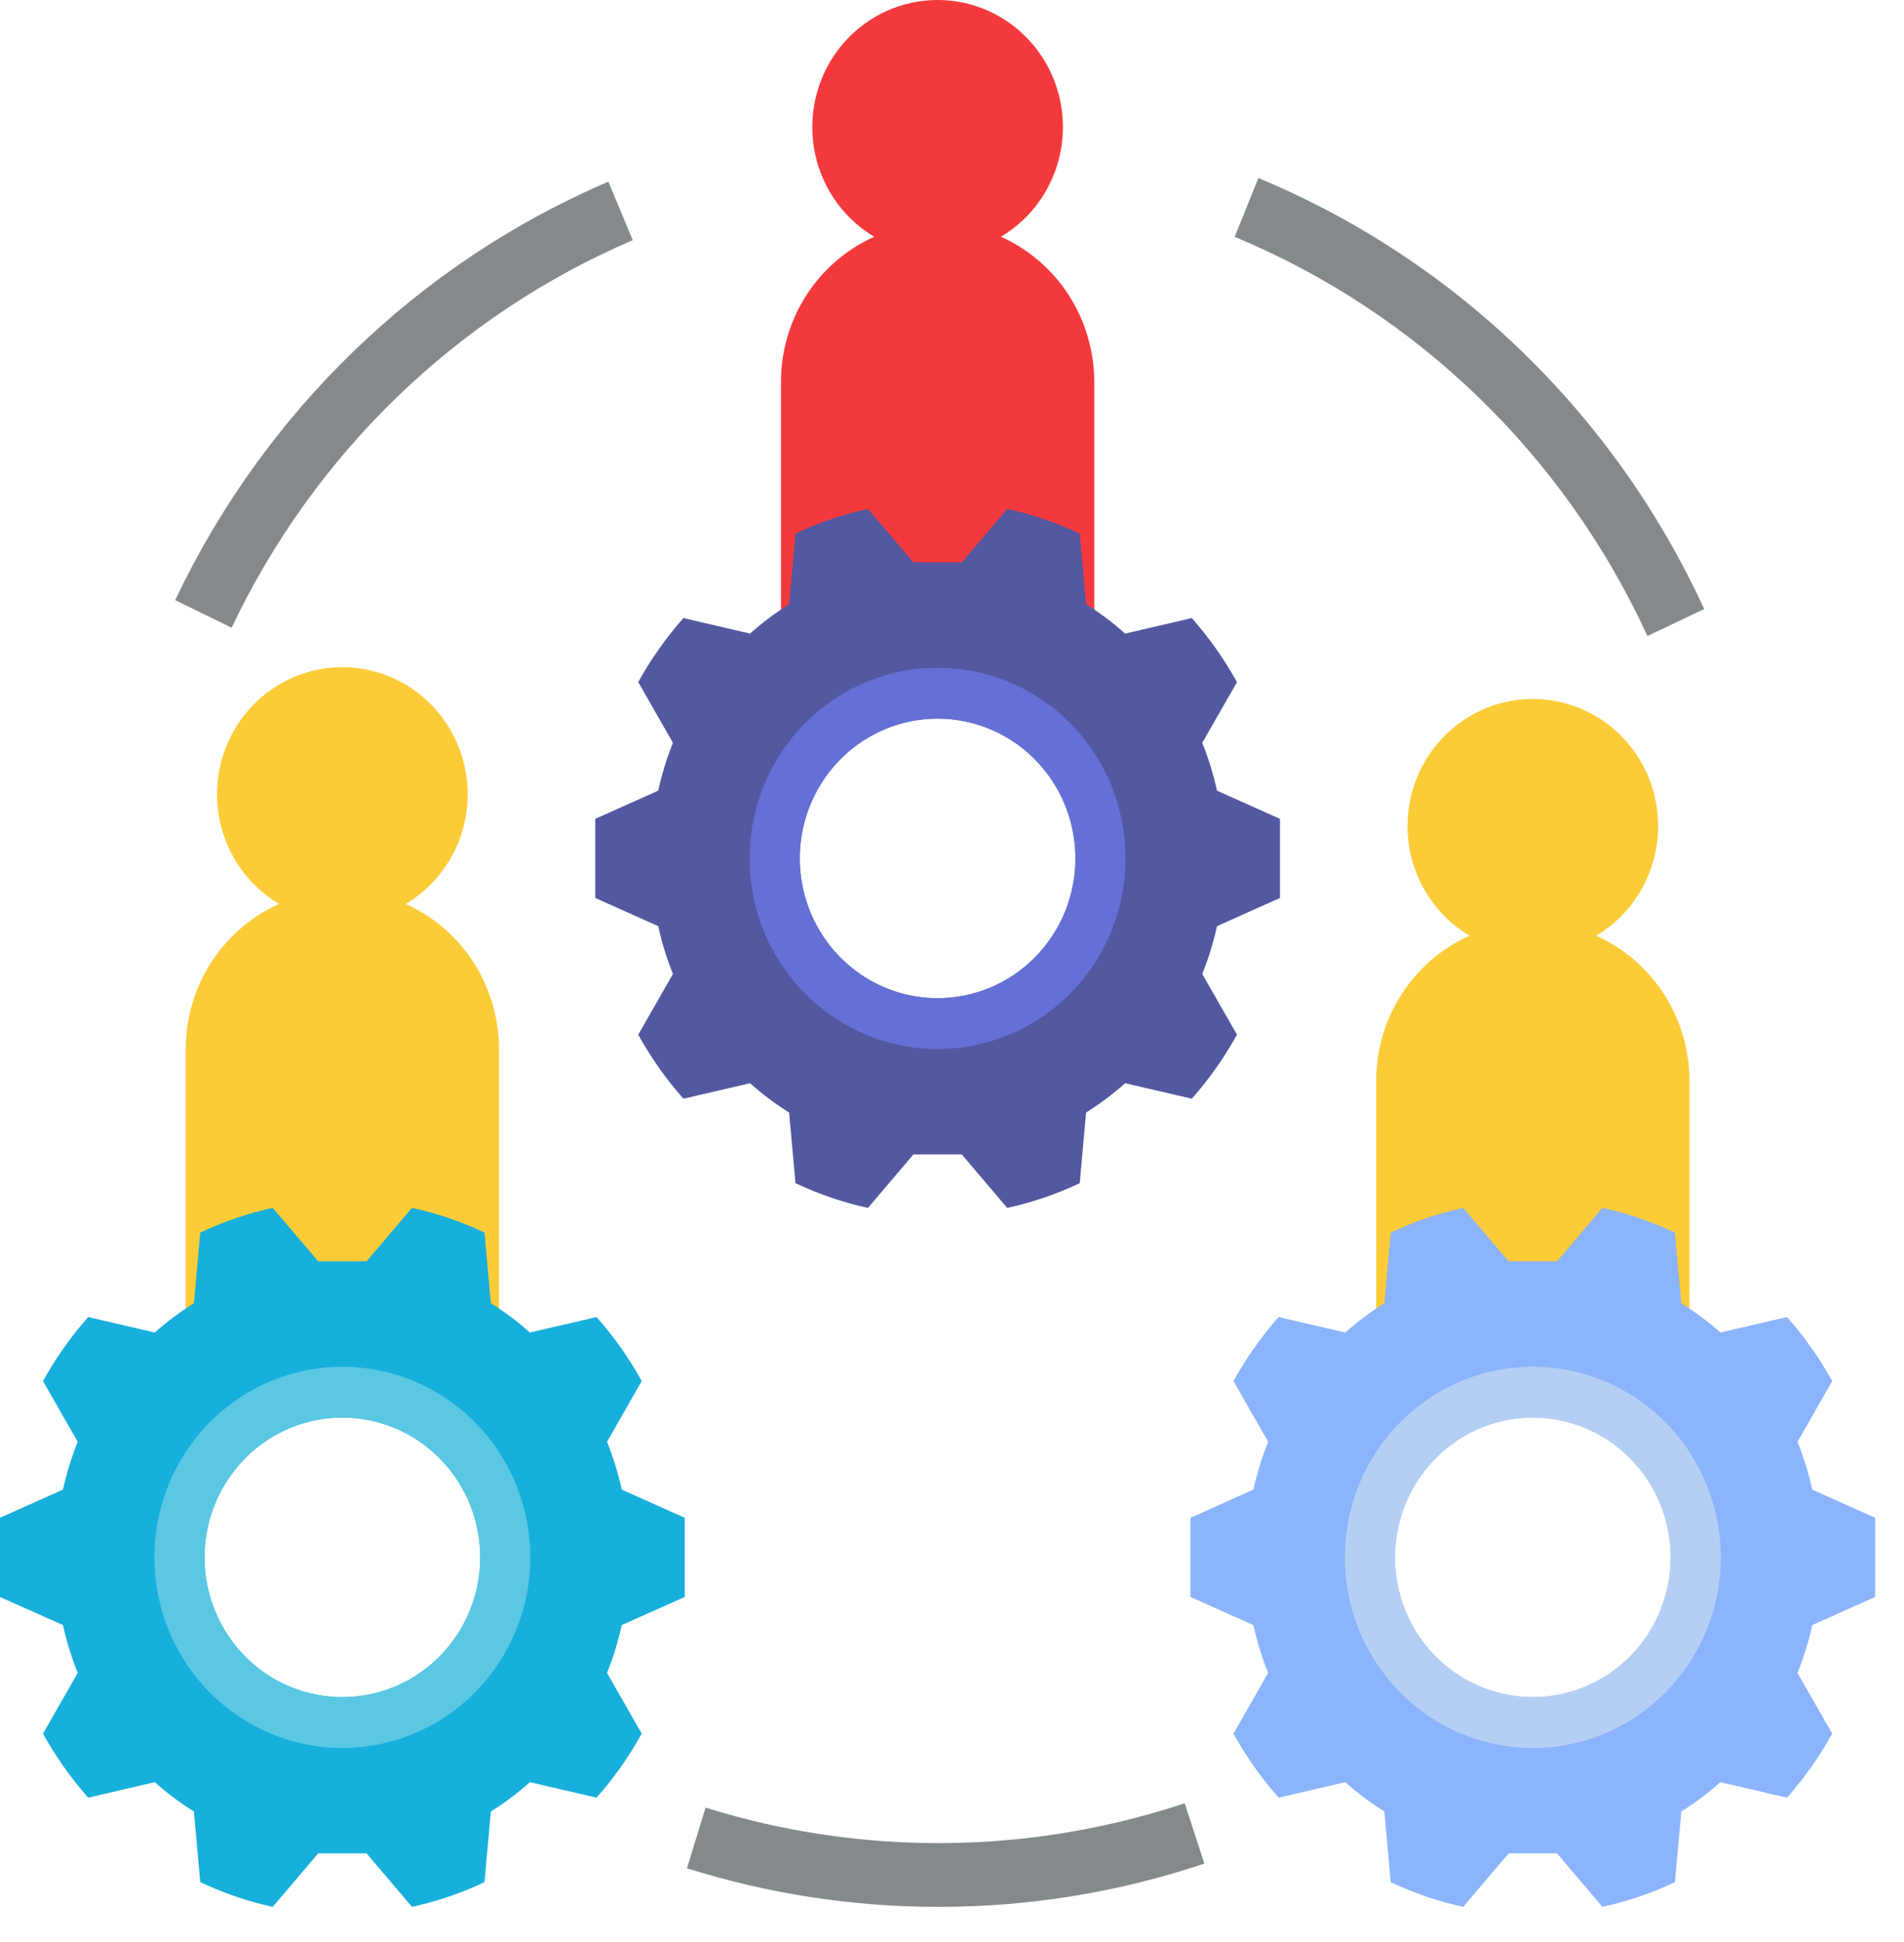 <svg width="51" height="52" viewBox="0 0 51 52" fill="none" xmlns="http://www.w3.org/2000/svg">
<path d="M10.867 24.204C11.503 23.827 11.999 23.247 12.278 22.556C12.556 21.864 12.603 21.098 12.41 20.377C12.217 19.656 11.795 19.019 11.21 18.565C10.624 18.111 9.908 17.865 9.171 17.865C8.434 17.865 7.717 18.111 7.131 18.565C6.546 19.019 6.124 19.656 5.931 20.377C5.738 21.098 5.785 21.864 6.064 22.556C6.343 23.247 6.838 23.827 7.475 24.204C6.731 24.537 6.1 25.081 5.656 25.77C5.212 26.46 4.976 27.265 4.975 28.089V36.596H13.366V28.089C13.366 27.265 13.129 26.46 12.685 25.77C12.242 25.081 11.61 24.537 10.867 24.204Z" fill="#FCCC38"/>
<path d="M18.341 42.76V40.641L16.654 39.886C16.558 39.449 16.426 39.021 16.26 38.606L17.189 36.98C16.85 36.365 16.444 35.79 15.979 35.266L14.194 35.68C13.868 35.389 13.518 35.127 13.148 34.896L12.977 33.005C12.357 32.71 11.705 32.488 11.035 32.343L9.819 33.773H8.523L7.306 32.343C6.636 32.488 5.985 32.71 5.364 33.005L5.194 34.896C4.824 35.127 4.474 35.389 4.147 35.68L2.362 35.266C1.898 35.79 1.492 36.365 1.152 36.98L2.082 38.605C1.915 39.021 1.783 39.449 1.687 39.886L0 40.641V42.76L1.687 43.514C1.783 43.952 1.915 44.38 2.082 44.795L1.152 46.421C1.492 47.035 1.898 47.61 2.362 48.135L4.147 47.72C4.473 48.011 4.823 48.274 5.194 48.505L5.364 50.396C5.985 50.691 6.636 50.913 7.306 51.058L8.523 49.627H9.819L11.035 51.058C11.705 50.913 12.357 50.691 12.977 50.396L13.148 48.505C13.518 48.274 13.868 48.011 14.194 47.72L15.979 48.135C16.444 47.61 16.849 47.035 17.189 46.421L16.26 44.795C16.426 44.38 16.558 43.952 16.654 43.514L18.341 42.76ZM9.171 45.444C8.44 45.444 7.727 45.224 7.119 44.813C6.512 44.401 6.039 43.817 5.76 43.133C5.48 42.449 5.407 41.696 5.549 40.97C5.692 40.244 6.044 39.577 6.56 39.054C7.076 38.53 7.734 38.174 8.45 38.029C9.167 37.885 9.909 37.959 10.584 38.242C11.258 38.526 11.835 39.005 12.241 39.621C12.646 40.236 12.863 40.96 12.863 41.7C12.863 42.693 12.474 43.645 11.781 44.347C11.089 45.049 10.15 45.444 9.171 45.444Z" fill="#17AFDC"/>
<path d="M26.81 6.339C27.447 5.962 27.942 5.382 28.221 4.691C28.5 3.999 28.547 3.233 28.354 2.512C28.161 1.791 27.739 1.154 27.154 0.7C26.568 0.246 25.851 0 25.114 0C24.377 0 23.66 0.246 23.075 0.7C22.489 1.154 22.068 1.791 21.875 2.512C21.682 3.233 21.728 3.999 22.007 4.691C22.286 5.382 22.782 5.962 23.418 6.339C22.675 6.672 22.043 7.216 21.599 7.905C21.156 8.595 20.919 9.401 20.919 10.224V18.731H29.31V10.224C29.309 9.401 29.073 8.595 28.629 7.905C28.185 7.216 27.553 6.672 26.81 6.339Z" fill="#F4393D"/>
<path d="M34.285 24.044V21.926L32.598 21.171C32.502 20.734 32.37 20.305 32.203 19.89L33.133 18.265C32.793 17.65 32.387 17.075 31.923 16.55L30.138 16.965C29.812 16.674 29.462 16.411 29.091 16.18L28.921 14.289C28.3 13.994 27.649 13.772 26.979 13.627L25.762 15.058H24.466L23.25 13.627C22.58 13.772 21.928 13.994 21.308 14.289L21.137 16.18C20.767 16.411 20.417 16.674 20.091 16.965L18.306 16.55C17.841 17.075 17.436 17.649 17.096 18.264L18.025 19.89C17.859 20.305 17.727 20.733 17.631 21.171L15.944 21.926V24.044L17.631 24.799C17.727 25.236 17.859 25.664 18.025 26.079L17.096 27.705C17.436 28.32 17.841 28.895 18.306 29.419L20.091 29.005C20.417 29.296 20.767 29.558 21.137 29.79L21.308 31.681C21.928 31.975 22.58 32.197 23.25 32.343L24.466 30.912H25.762L26.979 32.343C27.649 32.197 28.3 31.975 28.921 31.681L29.091 29.79C29.461 29.558 29.811 29.296 30.138 29.005L31.923 29.419C32.387 28.895 32.793 28.32 33.133 27.705L32.203 26.079C32.37 25.665 32.502 25.236 32.598 24.799L34.285 24.044ZM25.114 26.728C24.384 26.728 23.67 26.508 23.063 26.097C22.456 25.686 21.983 25.101 21.703 24.417C21.424 23.733 21.351 22.981 21.493 22.255C21.636 21.528 21.987 20.861 22.503 20.338C23.02 19.814 23.678 19.458 24.394 19.314C25.11 19.169 25.853 19.243 26.527 19.527C27.202 19.81 27.779 20.29 28.184 20.905C28.59 21.521 28.806 22.244 28.806 22.985C28.806 23.977 28.418 24.93 27.725 25.632C27.033 26.334 26.093 26.728 25.114 26.728Z" fill="#5358A1"/>
<path d="M42.754 25.055C43.39 24.677 43.886 24.098 44.165 23.406C44.444 22.714 44.49 21.949 44.297 21.228C44.104 20.506 43.683 19.87 43.097 19.416C42.512 18.962 41.795 18.716 41.058 18.716C40.321 18.716 39.604 18.962 39.019 19.416C38.433 19.87 38.011 20.506 37.818 21.228C37.625 21.949 37.672 22.714 37.951 23.406C38.23 24.098 38.726 24.677 39.362 25.055C38.619 25.387 37.987 25.931 37.543 26.621C37.099 27.311 36.863 28.116 36.862 28.939V37.447H45.254V28.939C45.253 28.116 45.016 27.311 44.573 26.621C44.129 25.931 43.497 25.387 42.754 25.055Z" fill="#FCCC38"/>
<path d="M50.228 42.76V40.641L48.542 39.886C48.446 39.449 48.313 39.021 48.147 38.606L49.077 36.98C48.737 36.365 48.331 35.79 47.866 35.266L46.081 35.68C45.755 35.389 45.405 35.127 45.035 34.896L44.864 33.005C44.244 32.71 43.592 32.488 42.922 32.343L41.706 33.773H40.41L39.194 32.343C38.523 32.488 37.872 32.71 37.252 33.005L37.081 34.896C36.711 35.127 36.361 35.389 36.034 35.68L34.249 35.266C33.785 35.79 33.379 36.365 33.039 36.98L33.969 38.605C33.802 39.021 33.67 39.449 33.574 39.886L31.887 40.641V42.76L33.574 43.514C33.67 43.952 33.802 44.38 33.969 44.795L33.039 46.421C33.379 47.035 33.785 47.61 34.249 48.135L36.034 47.72C36.361 48.011 36.711 48.274 37.081 48.505L37.251 50.396C37.872 50.691 38.523 50.913 39.193 51.058L40.41 49.627H41.706L42.922 51.058C43.592 50.913 44.244 50.691 44.864 50.396L45.035 48.505C45.405 48.274 45.755 48.011 46.081 47.72L47.866 48.135C48.331 47.61 48.737 47.035 49.076 46.421L48.147 44.795C48.313 44.38 48.446 43.952 48.542 43.514L50.228 42.76ZM41.058 45.444C40.328 45.444 39.614 45.224 39.007 44.813C38.399 44.401 37.926 43.817 37.647 43.133C37.367 42.449 37.294 41.696 37.437 40.97C37.579 40.244 37.931 39.577 38.447 39.054C38.963 38.53 39.621 38.174 40.337 38.029C41.054 37.885 41.796 37.959 42.471 38.242C43.145 38.526 43.722 39.005 44.128 39.621C44.533 40.236 44.75 40.96 44.75 41.7C44.75 42.693 44.361 43.645 43.669 44.347C42.976 45.049 42.037 45.444 41.058 45.444Z" fill="#8BB4FC"/>
<path d="M6.204 16.808L4.692 16.069C7.086 11.027 11.211 7.043 16.295 4.864L16.949 6.43C12.241 8.449 8.421 12.138 6.204 16.808Z" fill="#848A8C"/>
<path d="M25.138 51.058C22.854 51.06 20.583 50.712 18.401 50.026L18.899 48.401C23.086 49.708 27.57 49.667 31.733 48.285L32.26 49.9C29.963 50.67 27.558 51.061 25.138 51.058Z" fill="#848A8C"/>
<path d="M44.128 17.03C41.9 12.184 37.952 8.367 33.071 6.342L33.707 4.768C38.978 6.955 43.243 11.076 45.648 16.309L44.128 17.03Z" fill="#848A8C"/>
<path d="M41.058 36.596C40.062 36.596 39.089 36.896 38.261 37.456C37.433 38.017 36.787 38.815 36.406 39.747C36.025 40.68 35.925 41.706 36.12 42.696C36.314 43.686 36.794 44.596 37.498 45.31C38.202 46.024 39.099 46.51 40.076 46.707C41.052 46.904 42.065 46.803 42.985 46.416C43.905 46.03 44.691 45.376 45.244 44.536C45.797 43.697 46.093 42.71 46.093 41.7C46.093 40.347 45.562 39.048 44.618 38.091C43.674 37.134 42.393 36.596 41.058 36.596ZM41.058 45.444C40.328 45.444 39.614 45.224 39.007 44.813C38.399 44.401 37.926 43.817 37.647 43.133C37.367 42.449 37.294 41.696 37.437 40.97C37.579 40.244 37.931 39.577 38.447 39.054C38.964 38.53 39.621 38.174 40.338 38.029C41.054 37.885 41.796 37.959 42.471 38.242C43.145 38.526 43.722 39.005 44.128 39.621C44.534 40.236 44.75 40.96 44.75 41.7C44.75 42.693 44.361 43.645 43.669 44.347C42.976 45.049 42.037 45.444 41.058 45.444Z" fill="#B5CFF4"/>
<path d="M25.114 17.881C24.119 17.881 23.145 18.18 22.317 18.741C21.489 19.302 20.844 20.099 20.463 21.031C20.082 21.964 19.982 22.99 20.176 23.981C20.37 24.971 20.85 25.88 21.554 26.594C22.258 27.308 23.155 27.794 24.132 27.991C25.109 28.188 26.121 28.087 27.041 27.701C27.961 27.314 28.747 26.66 29.301 25.82C29.854 24.981 30.149 23.994 30.149 22.985C30.149 21.631 29.619 20.333 28.674 19.375C27.73 18.418 26.45 17.881 25.114 17.881ZM25.114 26.728C24.384 26.728 23.67 26.508 23.063 26.097C22.456 25.686 21.983 25.101 21.703 24.417C21.424 23.733 21.351 22.981 21.493 22.255C21.636 21.528 21.987 20.861 22.503 20.338C23.02 19.814 23.678 19.458 24.394 19.314C25.11 19.169 25.853 19.243 26.527 19.527C27.202 19.81 27.779 20.29 28.184 20.905C28.59 21.521 28.806 22.244 28.806 22.985C28.806 23.977 28.418 24.93 27.725 25.632C27.033 26.334 26.093 26.728 25.114 26.728Z" fill="#6570D6"/>
<path d="M9.171 36.596C8.175 36.596 7.201 36.896 6.373 37.456C5.545 38.017 4.9 38.815 4.519 39.747C4.138 40.68 4.038 41.706 4.233 42.696C4.427 43.686 4.906 44.596 5.61 45.31C6.315 46.024 7.212 46.51 8.188 46.707C9.165 46.904 10.177 46.803 11.097 46.416C12.017 46.03 12.804 45.376 13.357 44.536C13.91 43.697 14.206 42.71 14.206 41.7C14.206 40.347 13.675 39.048 12.731 38.091C11.787 37.134 10.506 36.596 9.171 36.596ZM9.171 45.444C8.44 45.444 7.727 45.224 7.119 44.813C6.512 44.401 6.039 43.817 5.759 43.133C5.48 42.449 5.407 41.696 5.549 40.97C5.692 40.244 6.043 39.577 6.56 39.054C7.076 38.53 7.734 38.174 8.45 38.029C9.167 37.885 9.909 37.959 10.584 38.242C11.258 38.526 11.835 39.005 12.241 39.621C12.646 40.236 12.863 40.96 12.863 41.7C12.863 42.693 12.474 43.645 11.781 44.347C11.089 45.049 10.15 45.444 9.171 45.444Z" fill="#5AC8E2"/>
</svg>
